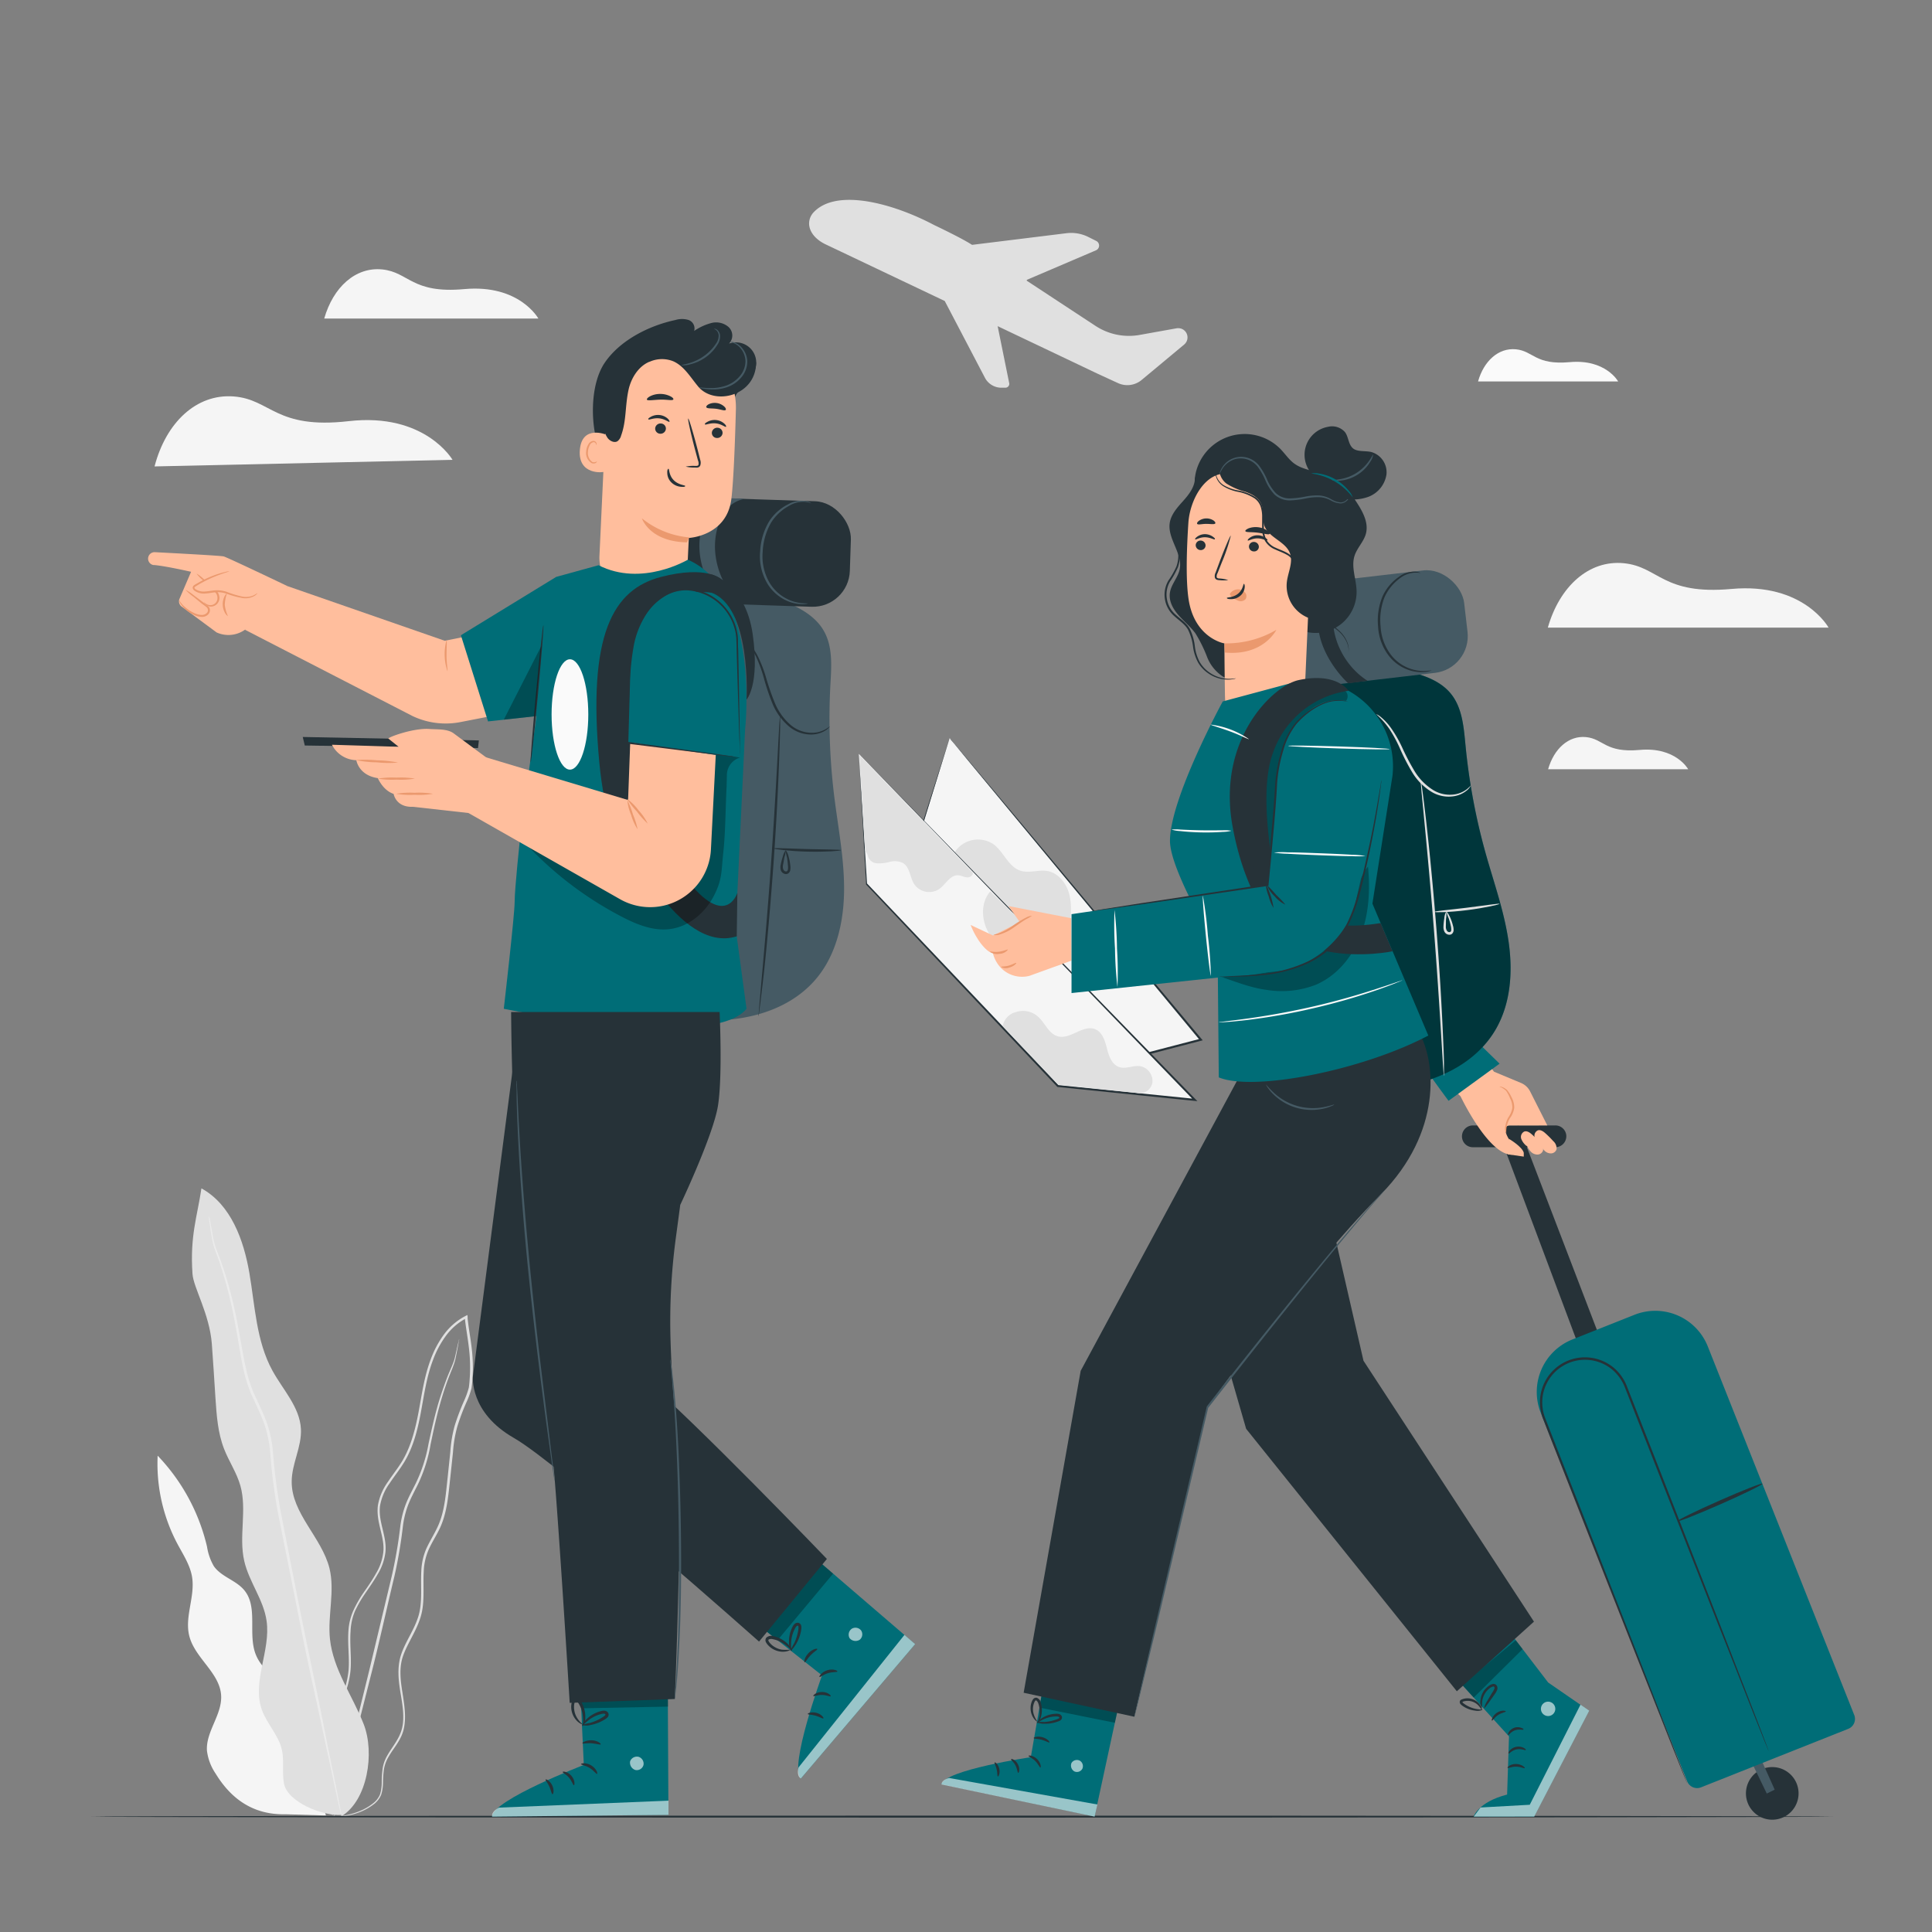 <svg xmlns="http://www.w3.org/2000/svg" viewBox="0 0 500 500"><rect x="0" y="0" width="500" height="500" fill="#808080" stroke="none"/><g id="freepik--background-complete--inject-23"><path d="M77.07,445.61c.87-3.44-1.4-6.88-3.94-9.36s-5.58-4.69-6.91-8c-2.16-5.33.66-12.27-3-16.7-2.15-2.61-6-3.47-7.9-6.26a14.4,14.4,0,0,1-1.74-5A50.74,50.74,0,0,0,40.8,376.73a44.19,44.19,0,0,0,5.09,22.77c1.49,2.8,3.31,5.52,3.82,8.64.82,5.08-2,10.32-.71,15.3,1.46,5.7,7.89,9.48,8.23,15.35.28,5-4,9.34-3.67,14.3A13.42,13.42,0,0,0,55.8,459c3.88,6.36,9.54,10.72,18.08,10.53l10.47.31Z" style="fill:#f5f5f5"></path><path d="M86.47,470.06a8.22,8.22,0,0,0,2.88-.08,17.89,17.89,0,0,0,3.4-.87,14.57,14.57,0,0,0,4.19-2.33,6,6,0,0,0,1.71-2.31,10.67,10.67,0,0,0,.47-3.13,30.65,30.65,0,0,1,.23-3.39,9.37,9.37,0,0,1,1.26-3.37c1.22-2.18,3.26-4.24,3.9-7.19s.17-6-.33-9.17-1-6.55.19-9.83,3.38-6.25,4.5-9.95.57-7.73.79-11.69a15.53,15.53,0,0,1,1.33-5.82c.84-1.86,2-3.61,2.91-5.56,1.83-4,2.13-8.43,2.62-12.81q.35-3.31.71-6.69a32.93,32.93,0,0,1,1.13-6.7,58.23,58.23,0,0,1,2.46-6.49,21.56,21.56,0,0,0,1.2-3.39,34.35,34.35,0,0,0,.32-3.6,42.94,42.94,0,0,0-.32-7.25c-.3-2.41-.75-4.8-1-7.22,0-.15,0-.29,0-.42l-.06-.48-.43.22a16.2,16.2,0,0,0-5.61,4.78,26,26,0,0,0-3.42,6.4c-1.72,4.51-2.33,9.22-3.18,13.73s-2,8.93-4.23,12.68c-1.14,1.87-2.51,3.58-3.72,5.4a14.82,14.82,0,0,0-2.56,6c-.6,4.43,1.87,8.31,1.38,12.23a13.63,13.63,0,0,1-1.88,5.44c-.94,1.68-2,3.24-3.1,4.8a30.5,30.5,0,0,0-2.78,4.85,15.28,15.28,0,0,0-1.26,5.25c-.23,3.53.29,6.88.05,10a23.14,23.14,0,0,1-2.54,8.62c-1.25,2.58-2.64,4.91-3.81,7.18a35.7,35.7,0,0,0-1.57,3.34,16.93,16.93,0,0,0-.9,3.32,21,21,0,0,0,0,6,15.08,15.08,0,0,0,3,7.6,6.37,6.37,0,0,0,.85.91,4,4,0,0,0,.69.58c.39.29.6.42.6.42a13.71,13.71,0,0,1-2-2,15.2,15.2,0,0,1-2.88-7.55,20.58,20.58,0,0,1,.1-5.89,15.29,15.29,0,0,1,.91-3.24,35,35,0,0,1,1.57-3.3c1.18-2.24,2.59-4.57,3.87-7.17a23.34,23.34,0,0,0,2.62-8.77c.26-3.23-.25-6.58,0-10A14.89,14.89,0,0,1,91.85,417a30.89,30.89,0,0,1,2.75-4.75c1.05-1.55,2.17-3.11,3.14-4.83a14.16,14.16,0,0,0,2-5.66c.48-4.18-2-8.08-1.36-12.2a14.12,14.12,0,0,1,2.48-5.72c1.18-1.79,2.57-3.5,3.74-5.42,2.35-3.86,3.48-8.37,4.32-12.89s1.47-9.2,3.16-13.61a25.12,25.12,0,0,1,3.34-6.23,15.35,15.35,0,0,1,5.37-4.59l-.48-.27c0,.14,0,.28,0,.43.27,2.44.72,4.84,1,7.22a41.74,41.74,0,0,1,.32,7.14c-.06,1.16-.13,2.39-.3,3.49a21.64,21.64,0,0,1-1.16,3.27,60.5,60.5,0,0,0-2.49,6.56,33.77,33.77,0,0,0-1.14,6.81c-.23,2.26-.47,4.49-.7,6.7-.48,4.4-.78,8.8-2.55,12.62-.87,1.9-2,3.66-2.89,5.57a16.09,16.09,0,0,0-1.37,6c-.21,4,.34,8-.73,11.57s-3.33,6.55-4.47,9.93-.68,6.95-.16,10.08,1.05,6.21.39,9-2.57,4.86-3.82,7.09A9.54,9.54,0,0,0,99,457.9a29.47,29.47,0,0,0-.21,3.43,10.54,10.54,0,0,1-.42,3,5.58,5.58,0,0,1-1.62,2.21,14.49,14.49,0,0,1-4.08,2.34,18.88,18.88,0,0,1-3.35.93,12.94,12.94,0,0,1-2.13.21Z" style="fill:#e0e0e0"></path><path d="M118.84,346.58a.9.9,0,0,0-.1.31c-.06.25-.13.56-.23.95-.2.82-.44,2.07-.82,3.62s-1.34,3.32-2.14,5.48-1.68,4.64-2.45,7.44-1.47,5.9-2.19,9.22a39.21,39.21,0,0,1-3.29,10.24c-.85,1.71-1.81,3.44-2.56,5.32a24.79,24.79,0,0,0-1.48,6,121.39,121.39,0,0,1-2.18,12.67l-5.78,24.22c-1.82,7.42-3.47,14.11-4.85,19.75S88.33,462,87.56,465.15q-.54,2.31-.84,3.63c-.08.39-.15.7-.2,1a1.68,1.68,0,0,0,0,.33,1.19,1.19,0,0,0,.11-.31l.27-.94c.23-.87.56-2.07,1-3.6.82-3.19,2-7.71,3.42-13.28s3.12-12.3,5-19.71S100,416.59,102.06,408a122.28,122.28,0,0,0,2.18-12.72,23.88,23.88,0,0,1,1.41-5.87c.73-1.84,1.67-3.56,2.52-5.28a38.92,38.92,0,0,0,3.28-10.4c.7-3.33,1.36-6.43,2.11-9.21s1.54-5.28,2.34-7.43,1.67-3.94,2-5.55.55-2.83.71-3.67c.06-.38.11-.7.16-.95A1.38,1.38,0,0,0,118.84,346.58Z" style="fill:#e0e0e0"></path><path d="M88.32,470.08c6.81-4.1,8.7-16.45,5.81-23.85s-7.92-14.17-8.74-22.08c-.63-6.08,1.33-12.33-.12-18.27-2-8-9.83-14.19-9.78-22.44,0-4.63,2.63-9,2.39-13.62-.29-5.67-4.67-10.15-7.39-15.13C66.32,347.07,66,338,64.54,329.46s-4.78-17.74-12.41-21.91c-1.08,7.29-3,12.29-2.31,22.15.24,3.54,4.39,10.3,5,18.06.36,4.63.62,9.28.93,13.92S56.36,370.8,58,375c1.26,3.23,3.27,6.16,4.21,9.5,1.77,6.28-.47,13.11,1,19.48,1.22,5.39,5,10,5.78,15.49,1.12,7.69-3.82,15.71-1.23,23,1.29,3.63,4.3,6.54,5.17,10.29.68,2.92,0,6,.59,8.94,1,4.72,10,8.33,14.83,8" style="fill:#e0e0e0"></path><path d="M54.06,314.77a2.11,2.11,0,0,0,0,.41c0,.31.09.7.16,1.2.16,1.05.35,2.59.71,4.58s1.44,4.26,2.29,7,1.77,5.85,2.56,9.35,1.47,7.38,2.18,11.56,1.48,8.72,3.58,13.06c1,2.18,2.06,4.36,2.88,6.68A30.2,30.2,0,0,1,69.93,376,149.46,149.46,0,0,0,72,391.88c2.15,10.78,4.21,21,6.07,30.39S81.84,440,83.33,447s2.73,12.69,3.58,16.67l1,4.53c.12.48.21.87.28,1.17a1.88,1.88,0,0,0,.12.39,2.53,2.53,0,0,0,0-.41c-.06-.3-.13-.69-.22-1.18-.21-1.09-.5-2.61-.88-4.55-.8-4-2-9.69-3.37-16.72s-3.18-15.45-5.09-24.77-3.88-19.6-6-30.37a151.53,151.53,0,0,1-2.1-15.86,30.44,30.44,0,0,0-1.54-7.53c-.84-2.38-1.94-4.57-2.92-6.73-2.08-4.27-2.83-8.74-3.59-12.9s-1.44-8.06-2.27-11.57a96.59,96.59,0,0,0-2.67-9.35c-.88-2.73-2-5-2.38-6.92s-.63-3.52-.84-4.56c-.09-.49-.17-.88-.22-1.18A2.51,2.51,0,0,0,54.06,314.77Z" style="fill:#ebebeb"></path><path d="M210.31,55.23c5.84-6.81,21-2.53,31.42,3,0,0,7.16,3.38,9.82,5.13l.09,0,24.32-3a9.9,9.9,0,0,1,5.76,1l2,1a1.34,1.34,0,0,1-.08,2.42l-17.91,7.65,0,.22,17.68,11.62.27.17a15.71,15.71,0,0,0,11.25,2.24l9.47-1.7a2.67,2.67,0,0,1,1.43.12,2.4,2.4,0,0,1,.64,4.06l-11,9.16a5.78,5.78,0,0,1-6.14.82l-5.14-2.36-26-12.37,3,14.79a1,1,0,0,1-1,1.14l-1.22,0a4.84,4.84,0,0,1-4-2.44l-10.47-20L213.82,63.31C209.73,61.43,208.27,57.92,210.31,55.23Z" style="fill:#e0e0e0"></path><path d="M40,120.71,117.11,119S110,106.71,90.2,109c-18.92,2.15-20.06-5.66-29.73-6.4S42.94,109.39,40,120.71Z" style="fill:#f5f5f5"></path><path d="M400.58,162.42h72.65s-6.42-11.7-25.12-10c-17.87,1.62-18.77-5.76-27.86-6.66S403.6,151.82,400.58,162.42Z" style="fill:#f5f5f5"></path><path d="M83.91,82.44h55.42s-4.9-8.92-19.17-7.62c-13.62,1.24-14.31-4.39-21.24-5.09S86.22,74.35,83.91,82.44Z" style="fill:#f5f5f5"></path><path d="M400.65,199.08H436.9s-3.2-5.84-12.53-5c-8.92.81-9.37-2.87-13.9-3.32S402.16,193.79,400.65,199.08Z" style="fill:#f5f5f5"></path><path d="M382.52,98.72h36.26s-3.21-5.84-12.54-5c-8.92.81-9.37-2.87-13.9-3.32S384,93.43,382.52,98.72Z" style="fill:#fafafa"></path></g><g id="freepik--Floor--inject-23"><path d="M474.43,470.14c0,.14-100.93.26-225.42.26s-225.44-.12-225.44-.26,100.91-.26,225.44-.26S474.43,470,474.43,470.14Z" style="fill:#263238"></path></g><g id="freepik--character-2--inject-23"><path d="M405.35,293.8h0a2.83,2.83,0,0,0-2.83-2.54l-21.35,0a2.82,2.82,0,0,0-2.76,3.37h0a2.8,2.8,0,0,0,2.83,2.27h21.29A2.84,2.84,0,0,0,405.35,293.8Z" style="fill:#263238"></path><path d="M451.92,463.14a6.81,6.81,0,1,0,7.72-5.75A6.81,6.81,0,0,0,451.92,463.14Z" style="fill:#263238"></path><polygon points="457.24 464.17 453.09 455.59 455.27 454.2 459.29 463.16 457.24 464.17" style="fill:#455a64"></polygon><polygon points="418.78 358.54 392.99 291.25 388.09 293.71 413.08 360.39 418.78 358.54" style="fill:#263238"></polygon><path d="M416.67,339.19h41a2.76,2.76,0,0,1,2.76,2.76V444.58a14.62,14.62,0,0,1-14.62,14.62H428.53a14.62,14.62,0,0,1-14.62-14.62V341.95A2.76,2.76,0,0,1,416.67,339.19Z" transform="translate(990.8 608.78) rotate(158.33)" style="fill:#006D77"></path><path d="M436.6,461.45s-.06-.2-.2-.58l-.63-1.69-2.48-6.49-9.23-23.81c-3.93-10.05-8.59-22-13.77-35.29l-8.15-20.83c-.7-1.8-1.42-3.62-2.13-5.46a11.33,11.33,0,0,1-.8-5.7,11.06,11.06,0,0,1,18.09-7.1,11.52,11.52,0,0,1,3.29,4.72l2.14,5.47c2.84,7.22,5.58,14.18,8.18,20.82l13.89,35.24c4,10,7.17,18.11,9.41,23.74l2.58,6.45c.3.71.52,1.27.69,1.67s.25.56.25.56-.06-.2-.2-.59l-.63-1.69c-.57-1.5-1.41-3.68-2.48-6.48l-9.23-23.81-13.77-35.29c-2.59-6.64-5.32-13.61-8.15-20.83-.7-1.81-1.42-3.63-2.14-5.47a11.93,11.93,0,0,0-3.45-5,11.65,11.65,0,0,0-19.06,7.48,11.91,11.91,0,0,0,.84,6L401.6,373c2.84,7.21,5.58,14.18,8.18,20.81C415,407.05,419.71,419,423.66,429l9.41,23.75,2.59,6.44c.29.72.52,1.27.69,1.67A5.25,5.25,0,0,0,436.6,461.45Z" style="fill:#263238"></path><path d="M434.14,393.67c.08.26,5.06-1.71,11.13-4.38s10.92-5.06,10.84-5.31-5.07,1.7-11.13,4.38S434.06,393.41,434.14,393.67Z" style="fill:#263238"></path><path d="M400.44,291.25l-4.45-8.8a4.63,4.63,0,0,0-2.35-2.18l-7-2.92-18.86-25.58L366,271.36l12,12.39s7.53,15.86,13.68,15.05a11.43,11.43,0,0,0-1.24-4.09c-2-3.46.13-3.46.41-3.44H396Z" style="fill:#ffbe9d"></path><path d="M369.65,277.72c.57.85,5.23,7.17,5.23,7.17l13.21-9.61-4.8-4.69Z" style="fill:#006D77"></path><path d="M390.48,294.71s3.44,2,3.87,3.62v1l-4.12-.6Z" style="fill:#ffbe9d"></path><path d="M395.09,296.59a4.47,4.47,0,0,1-1.38-1.82,1.55,1.55,0,0,1,.78-1.93c.71-.24,1.44.27,2,.78a25.67,25.67,0,0,1,2,2,2.49,2.49,0,0,1,.86,2.09,1.54,1.54,0,0,1-1.4,1.09,2.34,2.34,0,0,1-1.72-.7,5,5,0,0,1-1.05-1.56" style="fill:#ffbe9d"></path><path d="M398.58,296.29a4.47,4.47,0,0,1-1.38-1.82,1.55,1.55,0,0,1,.78-1.93c.71-.24,1.44.27,2,.78a25.67,25.67,0,0,1,2,2,2.49,2.49,0,0,1,.86,2.09,1.54,1.54,0,0,1-1.4,1.09,2.35,2.35,0,0,1-1.72-.7,5,5,0,0,1-1.05-1.56" style="fill:#ffbe9d"></path><path d="M388.09,281.27c0-.12.89-.08,1.92.81A8.63,8.63,0,0,1,391.2,284a5.4,5.4,0,0,1,.68,2.74,5.86,5.86,0,0,1-1.08,2.6,6.52,6.52,0,0,0-.82,2,6.81,6.81,0,0,0-.14,2,2.67,2.67,0,0,1-.22-2.07,6.16,6.16,0,0,1,.77-2.15,5.88,5.88,0,0,0,1-2.4,5.3,5.3,0,0,0-.59-2.5,9.77,9.77,0,0,0-1-1.89,5.08,5.08,0,0,0-1.16-.86A5.22,5.22,0,0,0,388.09,281.27Z" style="fill:#eb996e"></path><polygon points="245.78 191.01 231.76 235.83 273 278.9 310.79 269.08 245.78 191.01" style="fill:#f5f5f5"></polygon><path d="M245.77,191l.32.37.95,1.12,3.68,4.38,13.71,16.35L311,268.92l.26.31-.39.1-21.3,5.54-16.49,4.28-.15,0-.1-.11L231.61,236l-.08-.09,0-.11c4.34-13.73,7.9-24.94,10.37-32.74,1.22-3.86,2.18-6.87,2.84-8.93l.74-2.32c.17-.51.25-.77.25-.77-.48,1.57-5.41,17.6-13.81,44.88l-.05-.2,41.27,43-.25-.07,16.49-4.29,21.3-5.54-.13.42L264.4,213.56l-13.66-16.5-3.68-4.47-1-1.16Z" style="fill:#263238"></path><path d="M247.06,220.57a7.19,7.19,0,0,1,10.17-2c2.58,2,3.77,5.77,6.87,6.77,2.24.72,4.71-.33,7,.08,2.71.49,4.73,3,5.51,5.6s.57,5.47.35,8.22l-13.41.18Z" style="fill:#e0e0e0"></path><polygon points="222.26 195.1 309.16 284.65 273.75 281.06 224.22 228.77 222.26 195.1" style="fill:#f5f5f5"></polygon><path d="M222.27,195.1c.08,1.31.8,12.83,2.12,33.66l0-.11c12.67,13.34,30,31.57,49.59,52.24l-.16-.08,27.17,2.74,8.24.84-.21.44c-48.32-50-84.79-87.74-86.7-89.73l87.07,89.37.5.51-.71-.07-8.25-.84-27.16-2.76h-.09l-.07-.06c-19.56-20.71-36.84-39-49.47-52.35l0,0v-.06C222.94,207.94,222.33,196.41,222.27,195.1Z" style="fill:#263238"></path><path d="M256.27,230.69c-2.68,3.09-2.29,8,0,11.41s6.07,5.47,9.89,6.94c3.09,1.19,6.9,1.94,9.46-.16" style="fill:#e0e0e0"></path><path d="M251.75,225.82c.16.75-.78,1.31-1.54,1.24s-1.46-.5-2.23-.54c-2.09-.12-3.23,2.36-4.93,3.57a4.71,4.71,0,0,1-6.44-1.25c-1.14-1.77-1.11-4.39-2.91-5.48a4.81,4.81,0,0,0-3.41-.31,10.42,10.42,0,0,1-3.46.36,2.54,2.54,0,0,1-2.29-2.24l-.63-1-1.48-24.72Z" style="fill:#e0e0e0"></path><path d="M294.1,282.84a3.37,3.37,0,0,0,4.14-2.64,3.91,3.91,0,0,0-3.23-4.29c-1.77-.23-3.6.8-5.3.27-1.94-.61-2.74-2.86-3.23-4.83s-1.18-4.22-3.06-5c-3.11-1.26-6.39,2.73-9.64,1.85-2.41-.65-3.34-3.55-5.23-5.18a5.87,5.87,0,0,0-5.62-1.1,4.59,4.59,0,0,0-3.43,3.66l14.35,15.13Z" style="fill:#e0e0e0"></path><path d="M270.34,434.18l-3.57,20.58s-22.12,3.28-23.15,7l39.66,8.36,6.88-31.84Z" style="fill:#006D77"></path><g style="opacity:0.6"><path d="M279.4,455.63a1.65,1.65,0,0,1,.73,2.08,1.59,1.59,0,0,1-2.06.74,1.74,1.74,0,0,1-.76-2.21,1.65,1.65,0,0,1,2.23-.53" style="fill:#fff"></path></g><path d="M283.28,470.14,284,467l-38.36-6.86s-1.92.4-2,1.68Z" style="fill:#fff;opacity:0.6"></path><path d="M266.17,454.42c0,.2.92.49,1.74,1.31s1.16,1.75,1.35,1.71.14-1.22-.87-2.2S266.17,454.24,266.17,454.42Z" style="fill:#263238"></path><path d="M261.65,455.27c-.08.18.69.68,1.17,1.64s.49,1.86.69,1.9.55-1-.08-2.22S261.69,455.08,261.65,455.27Z" style="fill:#263238"></path><path d="M258.24,459.75c.17.08.64-.83.37-2s-1.09-1.78-1.21-1.63.32.83.54,1.79S258.05,459.69,258.24,459.75Z" style="fill:#263238"></path><path d="M267.51,449.82c0,.2,1,.12,2.07.42s1.85.83,2,.69-.54-1-1.81-1.35S267.44,449.65,267.51,449.82Z" style="fill:#263238"></path><polygon points="269.64 438.26 269 441.92 288.53 445.85 289.25 442.58 269.64 438.26" style="opacity:0.3"></polygon><path d="M268.3,445.68a3.89,3.89,0,0,0,2,.41,8.65,8.65,0,0,0,2.22-.2,11,11,0,0,0,1.26-.36,2.48,2.48,0,0,0,.7-.34.87.87,0,0,0,.31-1,1.11,1.11,0,0,0-.76-.62,2.57,2.57,0,0,0-.76-.05,7,7,0,0,0-3.41,1c-1.1.66-1.57,1.31-1.51,1.37s.65-.43,1.73-.94a8.05,8.05,0,0,1,3.2-.74c.44,0,.8.05.87.26s0,.11-.09.22a2.42,2.42,0,0,1-.51.25,12.22,12.22,0,0,1-1.18.37,11.19,11.19,0,0,1-2.08.34A14.64,14.64,0,0,0,268.3,445.68Z" style="fill:#263238"></path><path d="M268.5,446c.06.05.59-.56.93-1.8a6.77,6.77,0,0,0,.18-2.23,5.78,5.78,0,0,0-.25-1.32,1.69,1.69,0,0,0-1.05-1.27,1,1,0,0,0-.95.38,2.87,2.87,0,0,0-.36.69,4.34,4.34,0,0,0-.28,1.33,4.75,4.75,0,0,0,.41,2.24c.56,1.19,1.32,1.59,1.35,1.53s-.51-.6-.89-1.72a4.63,4.63,0,0,1-.24-2,4.42,4.42,0,0,1,.28-1.14c.15-.4.38-.71.53-.63s.47.42.56.79A6.6,6.6,0,0,1,269,442a7.42,7.42,0,0,1,0,2.07C268.76,445.28,268.4,446,268.5,446Z" style="fill:#263238"></path><path d="M400.66,435.43l-8.57-11.2-.45-.58L377,434.52l13.53,14.86-.49,15.05c-7.54,1.94-8.67,5.71-8.67,5.71l15.66,0,14.23-27.4Z" style="fill:#006D77"></path><polygon points="411.29 442.72 397.06 470.12 381.4 470.14 383.16 467.78 395.9 467.07 409.03 441.17 411.29 442.72" style="fill:#fff;opacity:0.6"></polygon><path d="M390.16,457.53c.12.16,1-.35,2.23-.32s2.1.54,2.22.38-.73-1-2.21-1.07S390,457.41,390.16,457.53Z" style="fill:#263238"></path><path d="M390.41,453.8c.16.11.85-.81,2.1-1.06s2.25.33,2.35.17-.12-.34-.56-.58a3,3,0,0,0-3.59.72C390.4,453.45,390.33,453.76,390.41,453.8Z" style="fill:#263238"></path><path d="M390.31,449c.17.09.7-.82,1.79-1.2s2.07,0,2.15-.2-.15-.29-.59-.45a2.65,2.65,0,0,0-1.79,0,2.76,2.76,0,0,0-1.39,1.12C390.24,448.68,390.22,449,390.31,449Z" style="fill:#263238"></path><path d="M386.11,445.3c.19.06.63-.83,1.6-1.46s1.94-.72,2-.92-1.17-.45-2.34.35S385.92,445.28,386.11,445.3Z" style="fill:#263238"></path><path d="M384.07,442.08c.08.05.59-.58,1.36-1.64l1.33-1.88a5.12,5.12,0,0,0,.72-1.27,1.27,1.27,0,0,0-.09-1,1,1,0,0,0-.95-.49,2.87,2.87,0,0,0-1.46.76,5,5,0,0,0-1,1.08,5.28,5.28,0,0,0-.82,2.27,2.88,2.88,0,0,0,.35,2.13,18.12,18.12,0,0,1,.13-2.06,5.43,5.43,0,0,1,.86-2,5,5,0,0,1,.86-.93,2.59,2.59,0,0,1,1.08-.59.3.3,0,0,1,.3.15.64.64,0,0,1,0,.44,5.54,5.54,0,0,1-.61,1.09c-.4.67-.8,1.32-1.2,2A6.67,6.67,0,0,0,384.07,442.08Z" style="fill:#263238"></path><path d="M383.51,442.55c.07,0,0-.83-.84-1.77a3.92,3.92,0,0,0-4.64-.84.73.73,0,0,0-.25.56.88.88,0,0,0,.19.5,2.64,2.64,0,0,0,.56.49,6.25,6.25,0,0,0,1.11.63,6.88,6.88,0,0,0,2.06.58,3.26,3.26,0,0,0,1.94-.18c0-.11-.74-.06-1.86-.3a7.67,7.67,0,0,1-1.86-.67,7,7,0,0,1-1-.61,1.89,1.89,0,0,1-.41-.35c-.07-.14,0-.1,0-.14a1.26,1.26,0,0,1,.46-.17,5.4,5.4,0,0,1,.58-.09,4.07,4.07,0,0,1,1.11.08,3.86,3.86,0,0,1,1.69.86C383.17,441.87,383.4,442.59,383.51,442.55Z" style="fill:#263238"></path><path d="M398.79,442.25a1.86,1.86,0,1,0,1.86-1.86A1.86,1.86,0,0,0,398.79,442.25Z" style="fill:#fff;opacity:0.6"></path><polygon points="378.39 436.01 381.4 439.32 394.05 426.79 392.29 424.5 378.39 436.01" style="opacity:0.3"></polygon><path d="M339.45,175.21a45.65,45.65,0,0,1,26-1.18c3.81.95,7.68,2.53,10.12,5.61,2.89,3.64,3.25,8.6,3.7,13.23a160.75,160.75,0,0,0,5.18,27.85c2.12,7.58,4.8,15,5.95,22.83s.62,16.12-3.35,22.92c-6.12,10.48-19.13,15.11-31.26,15.32-6.38.1-12.92-.83-18.58-3.79s-10.37-8.13-11.75-14.36" style="fill:#006D77"></path><g style="opacity:0.5"><path d="M339.45,175.21a45.65,45.65,0,0,1,26-1.18c3.81.95,7.68,2.53,10.12,5.61,2.89,3.64,3.25,8.6,3.7,13.23a160.75,160.75,0,0,0,5.18,27.85c2.12,7.58,4.8,15,5.95,22.83s.62,16.12-3.35,22.92c-6.12,10.48-19.13,15.11-31.26,15.32-6.38.1-12.92-.83-18.58-3.79s-10.37-8.13-11.75-14.36"></path></g><path d="M356.13,184.81a21,21,0,0,1,3.47,3.89,36.23,36.23,0,0,1,2.7,5,54.4,54.4,0,0,0,3.23,6.26,15,15,0,0,0,5,5,8.54,8.54,0,0,0,5.68,1.11,6.87,6.87,0,0,0,3.55-1.63,4.31,4.31,0,0,0,.7-.81c.14-.2.2-.31.18-.32s-.34.38-1,.93a7,7,0,0,1-3.45,1.38,8.25,8.25,0,0,1-5.32-1.18,14.86,14.86,0,0,1-4.77-4.85,60.43,60.43,0,0,1-3.23-6.17,32.52,32.52,0,0,0-2.87-5,14.37,14.37,0,0,0-2.65-2.86A4.19,4.19,0,0,0,356.13,184.81Z" style="fill:#e0e0e0"></path><path d="M373.7,278.48a4.07,4.07,0,0,0,0-.79c0-.58,0-1.32,0-2.24,0-1.94-.14-4.76-.29-8.23-.31-7-.85-16.56-1.69-27.14s-1.79-20.16-2.57-27.07c-.4-3.46-.74-6.26-1-8.18-.12-.91-.23-1.65-.31-2.22a4,4,0,0,0-.15-.77,3.3,3.3,0,0,0,0,.78c.05.58.12,1.32.19,2.23.2,2,.47,4.8.79,8.2.67,6.93,1.56,16.5,2.39,27.08s1.45,20.17,1.87,27.11c.21,3.41.38,6.2.5,8.22l.16,2.24A4.5,4.5,0,0,0,373.7,278.48Z" style="fill:#e0e0e0"></path><path d="M371.21,236c0,.17,3.83.13,8.51-.46s8.4-1.47,8.37-1.63-3.79.42-8.45,1S371.2,235.78,371.21,236Z" style="fill:#e0e0e0"></path><path d="M374.3,235.87a4.37,4.37,0,0,0-.52,1.82,15.48,15.48,0,0,0-.21,2.05,2.76,2.76,0,0,0,.22,1.31,1.45,1.45,0,0,0,1.29.86,1,1,0,0,0,.82-.37,1.34,1.34,0,0,0,.29-.76,3.81,3.81,0,0,0-.18-1.28,12,12,0,0,0-.68-2c-.49-1.07-.95-1.64-1-1.6a9.48,9.48,0,0,0,.6,1.77,18.86,18.86,0,0,1,.53,1.92,3.8,3.8,0,0,1,.12,1.09c0,.34-.2.55-.48.55-.67,0-.94-.81-.91-1.53s0-1.43.06-2A7.3,7.3,0,0,0,374.3,235.87Z" style="fill:#e0e0e0"></path><rect x="319.93" y="149.9" width="59.63" height="26.69" rx="9.59" transform="translate(716.06 284.81) rotate(173.34)" style="fill:#455a64"></rect><path d="M367.61,148.27s-.12-.08-.38-.16a4.72,4.72,0,0,0-1.18-.18,6.73,6.73,0,0,0-4.12,1.43,12.35,12.35,0,0,0-4.14,5,16.36,16.36,0,0,0-1.14,7.84,13.56,13.56,0,0,0,2.71,7.43,11,11,0,0,0,5.25,3.78,9.92,9.92,0,0,0,4.33.48,6.47,6.47,0,0,0,1.17-.24c.26-.08.39-.13.38-.15s-.56.08-1.57.14a10.56,10.56,0,0,1-4.16-.66,10.74,10.74,0,0,1-4.93-3.71,13.27,13.27,0,0,1-2.53-7.12,16.11,16.11,0,0,1,1-7.55,12.28,12.28,0,0,1,3.87-4.85,6.79,6.79,0,0,1,3.84-1.54C367.05,148.14,367.6,148.33,367.61,148.27Z" style="fill:#263238"></path><path d="M344.65,150.3l6.2-.61a7.22,7.22,0,0,0-4,3.06,12.12,12.12,0,0,0-1.7,4.79c-1.11,7.13,2.68,14.79,8.77,18.65l-5,.66s-14.3-12.77-4.31-26.55" style="fill:#263238"></path><path d="M337.63,163.42a10.62,10.62,0,0,0,13.45-10.49c-.07-3.07-1.47-6.21-.51-9.14.66-2,2.34-3.58,2.91-5.61.84-3.05-1-6.12-2.75-8.74a20.24,20.24,0,0,0-3.85-4.67,6.93,6.93,0,0,0-5.64-1.67" style="fill:#263238"></path><path d="M309.23,123.37c.17,2.32-1.36,4.4-2.91,6.14s-3.26,3.57-3.6,5.87c-.59,4.09,3.41,7.88,2.59,11.93-.45,2.17-2.22,3.91-2.54,6.1s.83,4.2,2.24,5.81,3.12,3,4.37,4.7a36.2,36.2,0,0,1,3,6.06,10.6,10.6,0,0,0,4.19,5.16c3,1.62,7.16.86,9.44,3.37s4.92,2.8,7.64,4.63" style="fill:#263238"></path><path d="M345,126.92c.06-2.1-1.89-3.73-3.85-4.5s-4.15-1.07-5.9-2.25c-1.55-1-2.59-2.66-3.9-4a13,13,0,0,0-21.83,5.95c-.75,3-.24,6.55,2.13,8.55,2.75,2.31,6.82,1.8,10.34,1.08s7.5-1.43,10.44.64c1.77,1.24,2.78,3.27,3.87,5.15s2.44,3.79,4.49,4.49,4.83-.51,4.91-2.67" style="fill:#263238"></path><path d="M336.65,127.36a3.51,3.51,0,0,1,3.14,3.58h0l-2.1,47.64c-.09,5.63-8.31,8.79-14.34,8.65h0c-6.08-.14-6.28-3.13-6.35-8.48-.13-8.94-.12-12.3-.12-12.25s-7.69-1.29-9.26-11.32c-.78-5-.51-13.17-.07-19.85.39-6,4.39-13.39,10.39-12.75Z" style="fill:#ffbe9d"></path><path d="M309.45,141.06a1.28,1.28,0,0,0,1.24,1.3A1.23,1.23,0,0,0,312,141.2a1.28,1.28,0,0,0-1.23-1.3A1.23,1.23,0,0,0,309.45,141.06Z" style="fill:#263238"></path><path d="M309.31,139.58c.16.17,1.14-.55,2.52-.54s2.4.7,2.55.53-.09-.38-.53-.7a3.58,3.58,0,0,0-2-.63,3.42,3.42,0,0,0-2,.64C309.38,139.21,309.23,139.51,309.31,139.58Z" style="fill:#263238"></path><path d="M323.23,141.41a1.28,1.28,0,0,0,1.24,1.3,1.22,1.22,0,0,0,1.32-1.15,1.29,1.29,0,0,0-1.23-1.31A1.24,1.24,0,0,0,323.23,141.41Z" style="fill:#263238"></path><path d="M322.92,139.87c.16.17,1.13-.55,2.52-.54s2.39.7,2.54.53-.08-.38-.53-.7a3.46,3.46,0,0,0-2-.63,3.32,3.32,0,0,0-2,.64C323,139.49,322.84,139.8,322.92,139.87Z" style="fill:#263238"></path><path d="M317.87,150.13a9.18,9.18,0,0,0-2.25-.42c-.35,0-.68-.1-.74-.34a1.74,1.74,0,0,1,.23-1.05l1.06-2.69a47.05,47.05,0,0,0,2.36-7c-.16-.06-1.47,3-2.92,6.82-.36,1-.69,1.85-1,2.71a2,2,0,0,0-.19,1.38.9.9,0,0,0,.58.52,2.43,2.43,0,0,0,.6.09A9.56,9.56,0,0,0,317.87,150.13Z" style="fill:#263238"></path><path d="M316.88,166.5A25.54,25.54,0,0,0,330.32,163S327,169.83,317,168.87Z" style="fill:#eb996e"></path><path d="M318.45,153.46a2.52,2.52,0,0,1,2.24-.92,2.31,2.31,0,0,1,1.57.85,1.44,1.44,0,0,1,.1,1.65,1.67,1.67,0,0,1-1.81.45,5.19,5.19,0,0,1-1.77-1.06,1.38,1.38,0,0,1-.39-.41.43.43,0,0,1,0-.51" style="fill:#eb996e"></path><path d="M321.94,151.09c-.22,0-.23,1.49-1.52,2.55s-2.89.9-2.9,1.11.36.29,1,.31a3.69,3.69,0,0,0,2.42-.84,3.22,3.22,0,0,0,1.18-2.14C322.21,151.46,322,151.08,321.94,151.09Z" style="fill:#263238"></path><path d="M322.3,137.45c.13.37,1.52.2,3.14.4s2.94.64,3.15.31c.1-.17-.13-.52-.66-.89a5.3,5.3,0,0,0-2.33-.82,5.36,5.36,0,0,0-2.46.28C322.54,137,322.24,137.27,322.3,137.45Z" style="fill:#263238"></path><path d="M309.83,135.58c.24.31,1.2,0,2.34,0s2.12.21,2.34-.12c.1-.15-.05-.47-.47-.77a3.39,3.39,0,0,0-3.78.11C309.86,135.1,309.72,135.43,309.83,135.58Z" style="fill:#263238"></path><path d="M343.65,160.35a8.91,8.91,0,0,1-10.6-9.85c.32-2.46,1.64-5,.79-7.3-1.13-3.08-5.45-4-6.6-7.1-.66-1.79-.06-3.88-.82-5.63s-2.44-2.6-4.13-3.21a17.13,17.13,0,0,1-4.91-2.13c-1.42-1.1-2.3-3.18-1.39-4.72a94.57,94.57,0,0,1,21.92,5.32c1.63.61,3.35,1.35,4.32,2.8s1,3.53.89,5.38l-1.26,27" style="fill:#263238"></path><path d="M349.05,168.69a6.43,6.43,0,0,0-.52-2.5,8.18,8.18,0,0,0-1.71-2.45,13.51,13.51,0,0,0-3.24-2.29c-1.31-.71-2.82-1.36-4.36-2.24a11,11,0,0,1-4.15-3.86,6.07,6.07,0,0,1-.84-3,16.14,16.14,0,0,1,.45-3.18,8,8,0,0,0,.21-3.15,3.58,3.58,0,0,0-1.85-2.44c-1-.56-2-.91-3.05-1.39A5.44,5.44,0,0,1,327.4,140a6.82,6.82,0,0,1-.76-3.17c0-1.05,0-2.06,0-3a8.33,8.33,0,0,0-.4-2.77,4.37,4.37,0,0,0-1.52-2.05,12.27,12.27,0,0,0-4.45-1.75,11.28,11.28,0,0,1-3.78-1.5,4.55,4.55,0,0,1-1.81-2.49,3.15,3.15,0,0,1,0-1.94,1.9,1.9,0,0,1,.34-.58s-.11.21-.24.62a3.1,3.1,0,0,0,.06,1.85,4.41,4.41,0,0,0,1.77,2.3,11.45,11.45,0,0,0,3.71,1.39,12.64,12.64,0,0,1,4.62,1.75,4.84,4.84,0,0,1,1.69,2.24,9,9,0,0,1,.45,2.92c0,1,0,2,0,3a6.46,6.46,0,0,0,.7,2.94,5,5,0,0,0,2.37,2c1,.47,2.07.81,3.1,1.41a5.18,5.18,0,0,1,1.36,1.16,3.84,3.84,0,0,1,.73,1.62,8.52,8.52,0,0,1-.22,3.36,15.39,15.39,0,0,0-.45,3.07,5.55,5.55,0,0,0,.76,2.78,10.66,10.66,0,0,0,3.95,3.73c1.5.88,3,1.55,4.32,2.29a13.34,13.34,0,0,1,3.27,2.41,8,8,0,0,1,1.69,2.57,5.29,5.29,0,0,1,.39,1.9,3.41,3.41,0,0,1,0,.51C349.07,168.63,349.06,168.69,349.05,168.69Z" style="fill:#263238"></path><path d="M319.82,175.57a1.57,1.57,0,0,1-.49.15,4,4,0,0,1-.62.1,5.39,5.39,0,0,1-.85.06,9,9,0,0,1-5.16-1.62,8.72,8.72,0,0,1-2.6-2.75,11.75,11.75,0,0,1-1.34-4.12,13.75,13.75,0,0,0-1.3-4.43c-.78-1.39-2.23-2.31-3.54-3.5a7.34,7.34,0,0,1-2.46-4.52,7.26,7.26,0,0,1,.93-4.71,21.84,21.84,0,0,0,2.09-3.68,8.74,8.74,0,0,0,.43-3.59,20.8,20.8,0,0,0-1.27-5.19,17.79,17.79,0,0,1-.65-1.87,1.84,1.84,0,0,1,.25.45c.14.31.35.76.59,1.35a19.17,19.17,0,0,1,1.45,5.23,9.12,9.12,0,0,1-.39,3.77,21.59,21.59,0,0,1-2.08,3.77,6.73,6.73,0,0,0-.84,4.4,6.81,6.81,0,0,0,2.3,4.21c1.25,1.14,2.77,2.1,3.63,3.62a13.78,13.78,0,0,1,1.33,4.6,11.53,11.53,0,0,0,1.24,4,8.43,8.43,0,0,0,2.44,2.67,9,9,0,0,0,4.95,1.71C319.12,175.71,319.81,175.51,319.82,175.57Z" style="fill:#263238"></path><path d="M349,127.77a.74.74,0,0,1,.17.41,1.57,1.57,0,0,1-.39,1.2,2.54,2.54,0,0,1-1.8.91,5.82,5.82,0,0,1-2.54-.76,6.88,6.88,0,0,0-2.92-.86,15.36,15.36,0,0,0-3.55.32,23.35,23.35,0,0,1-4,.51,5.76,5.76,0,0,1-4.11-1.5,11.92,11.92,0,0,1-2.36-3.66,17.89,17.89,0,0,0-1.92-3.44,5.62,5.62,0,0,0-5.78-2.12,5.88,5.88,0,0,0-3.49,2.59,13.13,13.13,0,0,0-.74,1.48s0-.15.08-.43a4.92,4.92,0,0,1,.48-1.16,5.78,5.78,0,0,1,6.8-2.77,6,6,0,0,1,3,2.11,18.27,18.27,0,0,1,2,3.52,11.61,11.61,0,0,0,2.26,3.5,5.22,5.22,0,0,0,3.75,1.37,23.74,23.74,0,0,0,3.92-.48,15.41,15.41,0,0,1,3.66-.28,7.41,7.41,0,0,1,3.05,1,5.73,5.73,0,0,0,2.38.8,2.35,2.35,0,0,0,1.65-.75,1.47,1.47,0,0,0,.43-1.06C349,127.91,348.92,127.78,349,127.77Z" style="fill:#455a64"></path><path d="M343.33,124.88a7.36,7.36,0,0,1,.36-14.42,4.45,4.45,0,0,1,4.4,1.38c.92,1.25.86,3.12,2,4.14s3.18.62,4.8,1a5.45,5.45,0,0,1,3.92,5.86,7.38,7.38,0,0,1-4.63,5.72,11.65,11.65,0,0,1-7.58.14,27.86,27.86,0,0,1-6.92-3.36" style="fill:#263238"></path><path d="M355.38,117.63a4.25,4.25,0,0,1-.73,1.84,10.16,10.16,0,0,1-3.36,3.41,10.28,10.28,0,0,1-4.55,1.52,4.43,4.43,0,0,1-2-.15c0-.09.76,0,1.93-.22a11.41,11.41,0,0,0,4.31-1.59,11.6,11.6,0,0,0,3.33-3.17C355,118.3,355.3,117.6,355.38,117.63Z" style="fill:#455a64"></path><path d="M350.08,128.72a15.92,15.92,0,0,0-10.76-6.18,5,5,0,0,1,1.91,0,12.36,12.36,0,0,1,7.86,4.51A4.71,4.71,0,0,1,350.08,128.72Z" style="fill:#006D77"></path><path d="M277.21,237.63,261,234.49l2.92,4.15L257,242.1l-5.79-2.71a19.16,19.16,0,0,0,1.69,3.39c1.27,2.11,3,3.81,4.06,3.89h0a8.45,8.45,0,0,0,2.14,3.88,7.67,7.67,0,0,0,7.31,2l10.89-3.94Z" style="fill:#ffbe9d"></path><path d="M260.86,245.76a2.9,2.9,0,0,1-2.23,1.09,3,3,0,0,1-2.43-.55c.06-.15,1.09.19,2.37,0S260.78,245.63,260.86,245.76Z" style="fill:#eb996e"></path><path d="M263,249.21c.1.1-.6.88-1.8,1.19a2.51,2.51,0,0,1-2.15-.16c0-.15,1-.06,2-.34S262.88,249.1,263,249.21Z" style="fill:#eb996e"></path><path d="M267.07,237a8.8,8.8,0,0,1-1.41.83c-.87.49-2,1.31-3.27,2.19a12.28,12.28,0,0,1-3.58,1.79,3.12,3.12,0,0,1-1.66.15c0-.08.62-.15,1.55-.5a17.06,17.06,0,0,0,3.4-1.87,26.05,26.05,0,0,1,3.39-2.09A3.66,3.66,0,0,1,267.07,237Z" style="fill:#eb996e"></path><path d="M365.4,264.54s.55.35,1.93,2.8c4.23,7.55,5.94,25.64-10,41.79-20.62,20.86-44.77,55-44.77,55l-19,80.16-28.64-6.21,14.76-83.31,40.47-75.08Z" style="fill:#263238"></path><polygon points="396.99 419.68 352.87 352.16 339.49 293.88 305.41 310.63 322.5 369.78 377.03 437.7 396.99 419.68" style="fill:#263238"></polygon><path d="M293.58,444.29a1.65,1.65,0,0,1,.07-.4c.06-.28.14-.66.24-1.15.24-1,.57-2.51,1-4.41l3.75-16.18c3.21-13.68,7.64-32.53,12.54-53.35.38-1.62.76-3.23,1.12-4.73V364l0,0c12.5-16,23.89-30.15,32.27-40.2,4.2-5,7.63-9,10.06-11.74,1.19-1.37,2.17-2.39,2.82-3.09l.74-.79c.17-.18.26-.27.27-.26a2.22,2.22,0,0,1-.23.29l-.71.82c-.62.73-1.57,1.77-2.75,3.16-2.38,2.75-5.76,6.79-9.92,11.84-8.31,10.11-19.65,24.3-32.14,40.29l0-.1c-.35,1.5-.73,3.11-1.12,4.73L299,422.24c-1.65,6.79-3,12.3-3.91,16.14-.47,1.88-.83,3.36-1.09,4.38-.12.49-.22.86-.29,1.14A2.21,2.21,0,0,1,293.58,444.29Z" style="fill:#455a64"></path><path d="M345.32,285.85a2.09,2.09,0,0,1-.69.38,11.68,11.68,0,0,1-2.05.67,14.1,14.1,0,0,1-13.16-3.83,12.35,12.35,0,0,1-1.38-1.66c-.28-.43-.41-.68-.38-.7s.7.88,2,2.09a14.89,14.89,0,0,0,12.83,3.74C344.26,286.22,345.29,285.77,345.32,285.85Z" style="fill:#455a64"></path><path d="M369.65,268c-17.26,9.09-45.27,14.52-54.23,10.83l-.31-33.25s-12.27-20.23-12.32-27.88c-.07-11,13.66-36.17,13.66-36.17L337.06,176A24.77,24.77,0,0,1,349,178.78a22.33,22.33,0,0,1,11.37,22l-5.19,33.08Z" style="fill:#006D77"></path><g style="opacity:0.3"><path d="M347.53,178.75c1.2-.18,1.64,1.77.79,2.63s-2.2.9-3.39,1.08c-5.37.84-9.52,5.44-11.47,10.51s-2.14,10.61-2.46,16-.85,11-3.4,15.81a32.64,32.64,0,0,1,18.47-47.12"></path></g><path d="M349,178.78s-3-4.89-12.92-2.77c-6.64,1.42-21.16,15.37-17.11,37.78s14.91,30.35,14.91,30.35-10-34.31-4.44-49.28A24.18,24.18,0,0,1,349,178.78Z" style="fill:#263238"></path><g style="opacity:0.3"><path d="M315.49,252.64c4.11,1.32,8.05,3,12.33,3.54a24.25,24.25,0,0,0,12.72-1.33c5.49-2.34,9.57-7.34,11.67-12.93s2.39-11.71,1.83-17.66c-3.75,4.64-3.3,11.51-6.49,16.56-2,3.15-5.25,5.3-8.59,7a49.52,49.52,0,0,1-23.47,4.85"></path></g><path d="M327.85,218.67s-1.34,25.24,29.45,20.22l3.1,7.3s-32.37,6.84-37-20Z" style="fill:#263238"></path><path d="M355.91,187.3a16.43,16.43,0,0,1,2.28,13.27l-7.67,34.33c-3.29,9.66-12.68,15.53-18.52,16.31L277.31,257V236.59l50.77-7.54,2.38-27.8c.21-3.74,2.05-10.46,4.43-13.36,2.66-3.23,6.75-7.63,13.43-6.51C352.41,182.06,354.15,184.79,355.91,187.3Z" style="fill:#006D77"></path><path d="M357.49,201.91a4,4,0,0,1-.05.77c-.06.51-.15,1.25-.28,2.21-.26,1.92-.66,4.68-1.27,8.08s-1.39,7.45-2.42,11.9c-.51,2.22-1.06,4.56-1.73,7a39.59,39.59,0,0,1-2.68,7.25,20.82,20.82,0,0,1-4.62,6.2,23.68,23.68,0,0,1-6,4,36.45,36.45,0,0,1-11.75,3.05c-3.45.35-6.25.37-8.18.39h-2.23a4.23,4.23,0,0,1-.77,0,3.93,3.93,0,0,1,.77-.06l2.22-.09c1.93-.08,4.73-.16,8.15-.56a36.55,36.55,0,0,0,11.58-3.12,23.35,23.35,0,0,0,5.89-3.9,20.74,20.74,0,0,0,4.5-6.07,40,40,0,0,0,2.65-7.15c.67-2.38,1.23-4.71,1.76-6.93,1-4.44,1.88-8.46,2.52-11.85s1.11-6.14,1.43-8c.16-.91.28-1.64.37-2.19A6.2,6.2,0,0,1,357.49,201.91Z" style="fill:#263238"></path><path d="M329.55,234.9a10.06,10.06,0,0,1-1.23-3,9.89,9.89,0,0,1-.74-3.13,20.12,20.12,0,0,1,2,6.09Z" style="fill:#263238"></path><path d="M332.66,234.12a8,8,0,0,1-2.79-2.17,7.82,7.82,0,0,1-2-2.9,27,27,0,0,1,2.4,2.55A25.3,25.3,0,0,1,332.66,234.12Z" style="fill:#263238"></path><path d="M282.07,235.89l.23-.06.68-.13,2.62-.43,9.73-1.53L328,228.8l-.22.23c.18-1.9.37-3.9.57-5.94.65-7.21,1.34-14.08,1.68-20.35a40,40,0,0,1,1.7-8.78,19.61,19.61,0,0,1,3.58-6.93c3.24-3.53,6.87-5.4,9.54-5.74a9.58,9.58,0,0,1,3.07.06c.34.07.6.15.77.2l.26.09a10.85,10.85,0,0,0-4.07-.15c-2.6.39-6.14,2.28-9.29,5.79a19.07,19.07,0,0,0-3.44,6.81,39.29,39.29,0,0,0-1.64,8.69c-.31,6.27-1,13.15-1.65,20.36-.19,2-.38,4-.57,5.94v.2l-.2,0-32.74,4.78-9.75,1.36-2.64.35-.68.08Z" style="fill:#263238"></path><path d="M313.37,252.52c-.14,0-.72-4.61-1.29-10.32s-.92-10.37-.78-10.39a100.37,100.37,0,0,1,1.3,10.33A101.29,101.29,0,0,1,313.37,252.52Z" style="fill:#fafafa"></path><path d="M353.41,221.53a24.36,24.36,0,0,1-3.48.05c-2.15,0-5.11-.12-8.39-.24s-6.24-.26-8.38-.39a23.73,23.73,0,0,1-3.46-.31,21.62,21.62,0,0,1,3.48-.06c2.14,0,5.11.12,8.38.24s6.23.26,8.38.39A21.8,21.8,0,0,1,353.41,221.53Z" style="fill:#fafafa"></path><path d="M318.69,215a9.54,9.54,0,0,1-2.27.3c-1.4.1-3.35.17-5.5.13s-4.1-.19-5.5-.35a9,9,0,0,1-2.25-.39,11.59,11.59,0,0,1,2.28,0c1.4.07,3.34.15,5.48.19s4.08,0,5.48,0A10.34,10.34,0,0,1,318.69,215Z" style="fill:#fafafa"></path><path d="M323.21,191.28c-.08.13-2.18-1-4.9-2s-5-1.61-5-1.76a22.14,22.14,0,0,1,9.9,3.76Z" style="fill:#fafafa"></path><path d="M362.93,253.67a1.73,1.73,0,0,1-.45.23l-1.32.54c-1.14.47-2.82,1.09-4.91,1.82A160.32,160.32,0,0,1,339.62,261,158.61,158.61,0,0,1,322.57,264c-2.2.25-4,.42-5.22.5l-1.42.08a1.59,1.59,0,0,1-.5,0,1.87,1.87,0,0,1,.49-.1l1.41-.18c1.23-.14,3-.36,5.2-.66,4.37-.6,10.4-1.59,17-3.09s12.43-3.24,16.63-4.61c2.1-.68,3.8-1.25,5-1.66l1.35-.45A2.45,2.45,0,0,1,362.93,253.67Z" style="fill:#fafafa"></path><path d="M359.67,193.87c0,.14-5.9.07-13.17-.17s-13.15-.54-13.15-.68,5.9-.07,13.17.16S359.67,193.72,359.67,193.87Z" style="fill:#fafafa"></path><path d="M289.2,255.49a97.24,97.24,0,0,1-.64-10,94.1,94.1,0,0,1-.12-10,97.24,97.24,0,0,1,.64,10A94.1,94.1,0,0,1,289.2,255.49Z" style="fill:#fafafa"></path></g><g id="freepik--character-1--inject-23"><path d="M177.33,153.22A46.8,46.8,0,0,1,203.79,156c3.71,1.55,7.39,3.74,9.39,7.23,2.38,4.12,2,9.2,1.73,13.95a164.24,164.24,0,0,0,1,29c1,8,2.57,16,2.54,24s-1.83,16.42-6.88,22.7c-7.79,9.67-21.66,12.39-34,10.74-6.48-.86-12.95-2.8-18.24-6.66s-9.25-9.81-9.7-16.33" style="fill:#455a64"></path><path d="M192.75,165.48a21.72,21.72,0,0,1,2.92,4.47,36.44,36.44,0,0,1,2,5.47,56.77,56.77,0,0,0,2.31,6.83,15.37,15.37,0,0,0,4.32,5.84,8.79,8.79,0,0,0,5.58,2A7,7,0,0,0,213.7,189a4.39,4.39,0,0,0,.83-.71c.17-.18.25-.29.23-.3s-.4.33-1.2.79a7.07,7.07,0,0,1-3.7.86,8.47,8.47,0,0,1-5.21-2,15.13,15.13,0,0,1-4.08-5.63,61.8,61.8,0,0,1-2.34-6.74,33.83,33.83,0,0,0-2.14-5.5,14.91,14.91,0,0,0-2.25-3.29A4.36,4.36,0,0,0,192.75,165.48Z" style="fill:#263238"></path><path d="M196.28,263a3.83,3.83,0,0,0,.15-.78q.12-.88.3-2.28c.25-2,.58-4.84,1-8.38.75-7.09,1.65-16.89,2.43-27.73s1.25-20.68,1.51-27.81c.13-3.56.21-6.44.24-8.43,0-.94,0-1.7,0-2.29a3.49,3.49,0,0,0,0-.8,4,4,0,0,0-.09.79c0,.6-.09,1.35-.15,2.29-.11,2.07-.26,4.93-.45,8.42-.38,7.12-.94,16.94-1.7,27.78s-1.61,20.64-2.24,27.73c-.31,3.49-.56,6.34-.74,8.4-.08.94-.14,1.7-.18,2.29A3.45,3.45,0,0,0,196.28,263Z" style="fill:#263238"></path><path d="M200.23,219.57c0,.17,3.86.71,8.69.83s8.73-.2,8.72-.38-3.9-.15-8.7-.28S200.25,219.38,200.23,219.57Z" style="fill:#263238"></path><path d="M203.37,220a4.53,4.53,0,0,0-.8,1.76,15.8,15.8,0,0,0-.52,2,2.85,2.85,0,0,0,0,1.36,1.51,1.51,0,0,0,1.18,1.08,1.08,1.08,0,0,0,.88-.26,1.29,1.29,0,0,0,.41-.73,4.21,4.21,0,0,0,0-1.32,11.65,11.65,0,0,0-.4-2.08,4.21,4.21,0,0,0-.78-1.78,8.6,8.6,0,0,0,.33,1.89,16.76,16.76,0,0,1,.24,2,3.77,3.77,0,0,1,0,1.12c-.08.34-.29.53-.56.49-.69-.12-.84-1-.7-1.69s.25-1.45.37-2A7.43,7.43,0,0,0,203.37,220Z" style="fill:#263238"></path><rect x="159.04" y="129.01" width="61.05" height="27.32" rx="9.59" transform="translate(374.32 291.53) rotate(-178.11)" style="fill:#263238"></rect><path d="M209.94,130.24s-.11-.1-.36-.22a4.41,4.41,0,0,0-1.17-.36,6.8,6.8,0,0,0-4.38.82,12.58,12.58,0,0,0-4.95,4.4,16.66,16.66,0,0,0-2.35,7.76,13.9,13.9,0,0,0,1.61,7.94,11.26,11.26,0,0,0,4.74,4.63,10.18,10.18,0,0,0,4.31,1.14,6.74,6.74,0,0,0,1.22-.06,1,1,0,0,0,.41-.1c0-.06-.58,0-1.61-.1a10.62,10.62,0,0,1-4.11-1.3,11,11,0,0,1-4.43-4.5,13.57,13.57,0,0,1-1.48-7.6,16.61,16.61,0,0,1,2.2-7.49,12.55,12.55,0,0,1,4.66-4.31,6.93,6.93,0,0,1,4.13-1C209.4,130,209.92,130.3,209.94,130.24Z" style="fill:#455a64"></path><path d="M186.39,128.8l6.36.32a7.37,7.37,0,0,0-4.49,2.5,12.35,12.35,0,0,0-2.45,4.59c-2.21,7,.46,15.38,6,20.21l-5.15-.08s-12.53-15.12-.31-27.54" style="fill:#455a64"></path><path d="M155.31,116.82c-2.6-6.29-2.74-17.21,1.23-23s11.41-9.54,18.24-11a5.87,5.87,0,0,1,3.45,0,2.33,2.33,0,0,1,1.42,2.82A14.44,14.44,0,0,1,184,83.62a4.92,4.92,0,0,1,4.54,1,3,3,0,0,1,.12,4.31,5.23,5.23,0,0,1,6.61,7,16.7,16.7,0,0,1-3.82,5.09c-1.43,1.32-1.67,2.68-1.43,4.61" style="fill:#263238"></path><path d="M156.94,105.29l-1.8,38.48a11.45,11.45,0,0,0,11.47,12h0A11.46,11.46,0,0,0,178,144.83c.13-2.9.25-5.32.28-5.61,0,0,9.84-.46,11-10.12.56-4.67.94-14.38,1.17-23.17a18.12,18.12,0,0,0-16.18-18.5l-.93-.1C163.24,86.83,157.16,95.15,156.94,105.29Z" style="fill:#ffbe9d"></path><path d="M178.34,139.08a22.59,22.59,0,0,1-12.22-4.94s1.93,6.05,11.67,6.22Z" style="fill:#eb996e"></path><path d="M187,112.1a1.39,1.39,0,0,1-1.49,1.25,1.32,1.32,0,0,1-1.28-1.4,1.39,1.39,0,0,1,1.48-1.25A1.34,1.34,0,0,1,187,112.1Z" style="fill:#263238"></path><path d="M187.89,110.45c-.19.16-1.15-.72-2.64-.88s-2.65.47-2.79.27.13-.4.65-.69a3.84,3.84,0,0,1,2.26-.44,3.67,3.67,0,0,1,2.08.93C187.87,110,188,110.38,187.89,110.45Z" style="fill:#263238"></path><path d="M172.33,111a1.39,1.39,0,0,1-1.48,1.25,1.34,1.34,0,0,1-1.29-1.4,1.38,1.38,0,0,1,1.48-1.25A1.32,1.32,0,0,1,172.33,111Z" style="fill:#263238"></path><path d="M173.25,109.15c-.19.16-1.15-.72-2.64-.88s-2.66.47-2.8.27.14-.39.65-.69a3.89,3.89,0,0,1,2.27-.44,3.74,3.74,0,0,1,2.08.93C173.22,108.74,173.34,109.08,173.25,109.15Z" style="fill:#263238"></path><path d="M177.46,120.76a9.42,9.42,0,0,1,2.46-.18c.38,0,.75,0,.84-.28a1.89,1.89,0,0,0-.13-1.15l-.81-3c-1.12-4.28-1.88-7.79-1.71-7.83s1.22,3.39,2.34,7.68c.26,1,.52,2.06.76,3a2.22,2.22,0,0,1,0,1.51.93.93,0,0,1-.68.49,2.43,2.43,0,0,1-.65,0A9.33,9.33,0,0,1,177.46,120.76Z" style="fill:#263238"></path><path d="M173,121.32c.24,0,.07,1.62,1.33,2.92s3,1.3,3,1.53-.41.27-1.14.21a4,4,0,0,1-2.5-1.19,3.48,3.48,0,0,1-1-2.43C172.64,121.68,172.86,121.3,173,121.32Z" style="fill:#263238"></path><path d="M174.26,103.37c-.19.39-1.65,0-3.42.06s-3.23.34-3.42,0c-.08-.19.2-.54.81-.87a5.67,5.67,0,0,1,2.61-.61,5.82,5.82,0,0,1,2.61.59C174.06,102.83,174.35,103.18,174.26,103.37Z" style="fill:#263238"></path><path d="M187.81,106.09c-.3.31-1.28-.15-2.51-.3s-2.3,0-2.5-.4c-.09-.18.11-.5.6-.77a3.68,3.68,0,0,1,4,.56C187.84,105.57,187.94,105.94,187.81,106.09Z" style="fill:#263238"></path><path d="M157,112.54c-.16-.09-6.43-2.68-6.94,3.95s6.27,5.78,6.29,5.59S157,112.54,157,112.54Z" style="fill:#ffbe9d"></path><path d="M154.48,119.41s-.12.07-.33.15a1.19,1.19,0,0,1-.86,0,2.87,2.87,0,0,1-1.13-2.67,3.87,3.87,0,0,1,.45-1.63,1.35,1.35,0,0,1,.93-.82.59.59,0,0,1,.66.37c.08.19,0,.32.06.33s.15-.1.12-.37a.79.79,0,0,0-.23-.44.88.88,0,0,0-.63-.22,1.62,1.62,0,0,0-1.28.94,3.85,3.85,0,0,0-.54,1.82,3,3,0,0,0,1.46,3,1.26,1.26,0,0,0,1.08-.09C154.45,119.57,154.5,119.42,154.48,119.41Z" style="fill:#eb996e"></path><path d="M195.67,93.73c.12,8.66-10.75,11.44-15,6.28-2-2.39-3.65-5.32-6.5-6.54a7.85,7.85,0,0,0-6.09.17l-.06,0c-2.84,1.21-4.7,4.25-5.36,7.27-.91,4.21-.52,8-1.92,11.83a2.67,2.67,0,0,1-.94,1.45c-.84.51-2-.08-2.57-.87a8.2,8.2,0,0,1-1.33-4.51,27.38,27.38,0,0,1,1.22-10.72,18.66,18.66,0,0,1,6.1-8.8A17.62,17.62,0,0,1,176,86a21.71,21.71,0,0,1,12,5.81,12.68,12.68,0,0,1,3.55,5.12" style="fill:#263238"></path><path d="M189,88.46a1.86,1.86,0,0,1,.92.11A4.58,4.58,0,0,1,192,90a5.68,5.68,0,0,1,1.4,3.46,6.37,6.37,0,0,1-1.61,4.28,8.31,8.31,0,0,1-3.8,2.52,11.19,11.19,0,0,1-3.68.53,14.46,14.46,0,0,1-2.48-.26,2.41,2.41,0,0,1-.88-.26c0-.09,1.29.2,3.35.16a11.91,11.91,0,0,0,3.54-.61,8.2,8.2,0,0,0,3.56-2.41,6,6,0,0,0,1.52-3.93,5.42,5.42,0,0,0-1.19-3.25,4.62,4.62,0,0,0-1.89-1.43C189.33,88.54,189,88.51,189,88.46Z" style="fill:#455a64"></path><path d="M184.8,85.08s.25-.06.63.16a2.07,2.07,0,0,1,.92,1.5,3.83,3.83,0,0,1-.7,2.5,10.78,10.78,0,0,1-2,2.4,11.52,11.52,0,0,1-5,2.64,5.69,5.69,0,0,1-2.33.22c0-.1.88-.14,2.23-.57a12.59,12.59,0,0,0,4.73-2.67A11.85,11.85,0,0,0,185.25,89a3.65,3.65,0,0,0,.74-2.21,2,2,0,0,0-.68-1.38C185,85.17,184.79,85.12,184.8,85.08Z" style="fill:#455a64"></path><path d="M156.68,179.57l3.11-22.74-44.69,9L74.43,151.7,63.44,163l43.28,22.29a20,20,0,0,0,12.41,1.59Z" style="fill:#ffbe9d"></path><path d="M74.43,151.7S58.88,144.26,57.88,144c-.77-.2-12.51-.82-17.86-1.1a1.68,1.68,0,0,0-.33,3.33l.2,0c3,.25,9.56,1.75,9.56,1.75l-3,7a1.68,1.68,0,0,0,.55,2l9.05,6.69a7.41,7.41,0,0,0,7.38-.72h0l4,.82Z" style="fill:#ffbe9d"></path><path d="M46.42,155.42c.28,1.31,3.4,4,5.77,4a2.16,2.16,0,0,0,1.43-.51,1.31,1.31,0,0,0,.33-1.42,2.12,2.12,0,0,0-.69-.74L48,152.62" style="fill:#ffbe9d"></path><path d="M48,152.62a13.45,13.45,0,0,1,2.21,1.48l2.31,1.73c.44.34.88.63,1.36,1.07a1.41,1.41,0,0,1,.45,1,1.59,1.59,0,0,1-.35,1,2.25,2.25,0,0,1-1.85.75,4.78,4.78,0,0,1-1.73-.42,8.93,8.93,0,0,1-2.47-1.59,6.55,6.55,0,0,1-1.27-1.52c-.23-.42-.24-.7-.21-.7s.11.23.38.59a7.92,7.92,0,0,0,1.34,1.35,9.59,9.59,0,0,0,2.41,1.43,4.55,4.55,0,0,0,1.57.35,1.75,1.75,0,0,0,1.42-.56,1,1,0,0,0,0-1.32c-.38-.36-.89-.71-1.29-1L50,154.39A12.44,12.44,0,0,1,48,152.62Z" style="fill:#eb996e"></path><path d="M59,159.46s-.35-.18-.67-.68a4.44,4.44,0,0,1-.68-2.21,4.51,4.51,0,0,1,.47-2.25c.28-.53.56-.78.61-.74a10.09,10.09,0,0,0-.56,3A9.77,9.77,0,0,0,59,159.46Z" style="fill:#eb996e"></path><path d="M52.76,155.87a2,2,0,0,0,3.76-1.1A4.14,4.14,0,0,0,54.76,152l-3.89-3.52" style="fill:#ffbe9d"></path><path d="M50.87,148.44a8.68,8.68,0,0,1,1.63,1.23l1.67,1.43a14.18,14.18,0,0,1,2,1.93,3.12,3.12,0,0,1,.6,1.38,2.13,2.13,0,0,1-.26,1.41,2.19,2.19,0,0,1-2,1.16,2.15,2.15,0,0,1-1.42-.63c-.26-.27-.32-.47-.3-.48s.16.13.43.33a2.17,2.17,0,0,0,1.3.41,1.83,1.83,0,0,0,1.57-1,2.09,2.09,0,0,0-.34-2.26,17.37,17.37,0,0,0-1.87-1.87l-1.6-1.52A7.64,7.64,0,0,1,50.87,148.44Z" style="fill:#eb996e"></path><path d="M59.43,147.85a29.87,29.87,0,0,0-8.87,3.71.81.81,0,0,0-.39.41c-.08.26.12.51.33.68a4.16,4.16,0,0,0,2.94.67A28.59,28.59,0,0,1,56.5,153c1.78,0,3.42.89,5.14,1.37s3.8.46,5-.88" style="fill:#ffbe9d"></path><path d="M66.62,153.49s0,.1-.16.24a2.8,2.8,0,0,1-.65.52,4.79,4.79,0,0,1-3,.53,23,23,0,0,1-4.3-1.18,7.58,7.58,0,0,0-2.49-.34c-.88.05-1.79.27-2.79.33a4.24,4.24,0,0,1-2.84-.68,1.18,1.18,0,0,1-.5-.67.7.7,0,0,1,.08-.51,1.07,1.07,0,0,1,.3-.3c.39-.25.75-.45,1.12-.66a26.9,26.9,0,0,1,4-1.87,23.94,23.94,0,0,1,2.87-.87,4.12,4.12,0,0,1,1.09-.18c0,.09-1.51.44-3.83,1.39a32.9,32.9,0,0,0-3.94,1.94c-.35.21-.73.44-1.07.66-.16.12-.21.19-.18.29a.73.73,0,0,0,.31.37,3.82,3.82,0,0,0,2.51.57c.93-.06,1.86-.27,2.79-.31a7.89,7.89,0,0,1,2.66.38,26.3,26.3,0,0,0,4.2,1.28,5,5,0,0,0,2.83-.34A10.18,10.18,0,0,0,66.62,153.49Z" style="fill:#eb996e"></path><path d="M115.79,173.67a13.7,13.7,0,0,1-.23-8c.15,0,0,1.82,0,4S115.94,173.64,115.79,173.67Z" style="fill:#eb996e"></path><path d="M154.9,146.28l-12.68,14.29s-6.78,49.35-7.26,53.23-1.77,16.26-1.77,19.65-2.81,27.62-2.81,27.62,53.81,11.18,62.82,0l-2.81-20.75,2.44-51.47s4-35.73-14.8-44C178,144.83,166.12,152,154.9,146.28Z" style="fill:#006D77"></path><path d="M186.67,149.89s-3.71-3.66-15.57-.59c-12.49,3.23-19.08,14.92-16,48,2.56,27.3,13.35,31.22,13.35,31.22s-5.91-41.17-4.89-58.39c1.28-21.75,23.09-16.34,23.09-16.34C189.77,152.81,186.67,149.89,186.67,149.89Z" style="fill:#263238"></path><polygon points="154.9 146.28 143.94 149.3 119.28 164.4 126.3 186.7 140.78 185.11 154.9 146.28" style="fill:#006D77"></polygon><path d="M140.63,161.76c.15,0-.48,8-1.39,17.8s-1.77,17.78-1.91,17.76.48-8,1.39-17.8S140.49,161.75,140.63,161.76Z" style="fill:#263238"></path><path d="M190.83,231.07s-3.5,11.25-15.87-7.33-10.64-10.27-10.64-10.27l-2.53,3s13.61,30.65,28.88,25.85Z" style="fill:#263238"></path><polygon points="140.13 167.12 130.38 186.25 138.44 185.37 140.13 167.12" style="opacity:0.3"></polygon><g style="opacity:0.3"><path d="M135.66,217.91a91.75,91.75,0,0,0,25.05,19.23c3.93,2.06,8.28,3.87,12.68,3.3,4.84-.62,9-4.12,11.27-8.43s2-6.39,2.51-11.23c.6-5.34.6-12.47.88-17.34,0-.86.06-1.86.06-2.81a4.78,4.78,0,0,1,3.41-4.58h0s-3-1.39-4.93-1.11-3.47,1.93-4.5,3.63c-5.49,9.05-3.1,22.32-13.57,28a17.69,17.69,0,0,1-11.23,1.65c-8.57-1.4-15.13-7-21.45-12.52"></path></g><ellipse cx="147.5" cy="184.9" rx="4.75" ry="14.28" style="fill:#fafafa"></ellipse><path d="M150,433.26l1.09,23.51s-23.53,9-23.76,13.37l45.66-.47-.19-36.7Z" style="fill:#006D77"></path><g style="opacity:0.6"><path d="M165.23,454.65a1.87,1.87,0,0,1,1.31,2.11,1.8,1.8,0,0,1-2.09,1.32,2,2,0,0,1-1.38-2.25,1.88,1.88,0,0,1,2.33-1.13" style="fill:#fff"></path></g><path d="M173,469.67l0-3.66-43.86,1.8s-2,.9-1.78,2.33Z" style="fill:#fff;opacity:0.6"></path><path d="M150.38,456.55c0,.22,1.13.31,2.23,1s1.7,1.63,1.91,1.54-.14-1.37-1.5-2.2S150.33,456.34,150.38,456.55Z" style="fill:#263238"></path><path d="M145.62,458.58c-.05.22.92.59,1.68,1.52s1,1.93,1.22,1.92.35-1.28-.62-2.42S145.62,458.37,145.62,458.58Z" style="fill:#263238"></path><path d="M143,464.34c.2,0,.5-1.07-.09-2.29s-1.63-1.69-1.72-1.5.56.83,1,1.84S142.73,464.32,143,464.34Z" style="fill:#263238"></path><path d="M150.73,451.16c.1.21,1.12-.11,2.38,0s2.24.46,2.36.27-.84-1-2.33-1.05S150.62,451,150.73,451.16Z" style="fill:#263238"></path><polygon points="150.26 437.92 150.45 442.11 172.89 441.67 172.88 437.89 150.26 437.92" style="opacity:0.3"></polygon><path d="M150.6,446.42a4.31,4.31,0,0,0,2.29,0,10.6,10.6,0,0,0,2.38-.76,11.29,11.29,0,0,0,1.31-.71,3.33,3.33,0,0,0,.68-.54,1,1,0,0,0,.09-1.19,1.21,1.21,0,0,0-1-.5,2.73,2.73,0,0,0-.86.13,7.32,7.32,0,0,0-1.41.5,7.9,7.9,0,0,0-2.1,1.4c-1.05,1-1.4,1.83-1.32,1.88s.61-.64,1.68-1.46a9.44,9.44,0,0,1,2-1.17,10,10,0,0,1,1.31-.42c.48-.13.9-.13,1,.08s0,.11-.05.26a2,2,0,0,1-.5.39,12.56,12.56,0,0,1-1.2.71,12.94,12.94,0,0,1-2.2.87A15.54,15.54,0,0,0,150.6,446.42Z" style="fill:#263238"></path><path d="M150.89,446.73a3.55,3.55,0,0,0,.58-2.21,7.3,7.3,0,0,0-.34-2.5,7.16,7.16,0,0,0-.59-1.38,1.89,1.89,0,0,0-1.47-1.14,1,1,0,0,0-.95.64,3,3,0,0,0-.23.84,4.94,4.94,0,0,0,0,1.54,5.28,5.28,0,0,0,1,2.36c.9,1.17,1.84,1.43,1.85,1.35s-.7-.53-1.4-1.66a5.26,5.26,0,0,1-.74-2.14,5,5,0,0,1,0-1.33c.07-.48.25-.88.43-.83s.62.36.81.74a7.67,7.67,0,0,1,.58,1.24,8.39,8.39,0,0,1,.46,2.27C151,445.86,150.77,446.7,150.89,446.73Z" style="fill:#263238"></path><path d="M194.28,419l18.46,14.59s-8.63,23.67-5.48,26.7l29.58-34.78L209,401.58Z" style="fill:#006D77"></path><g style="opacity:0.6"><path d="M220.38,421.55a1.87,1.87,0,0,1,2.46.39,1.8,1.8,0,0,1-.37,2.44,2,2,0,0,1-2.6-.43,1.86,1.86,0,0,1,.67-2.5" style="fill:#fff"></path></g><path d="M236.84,425.5l-2.77-2.39-27.41,34.3s-.64,2.12.6,2.87Z" style="fill:#fff;opacity:0.6"></path><path d="M212.08,434c.18.14,1-.65,2.24-1s2.35-.21,2.41-.42-1.13-.8-2.64-.32S211.9,433.9,212.08,434Z" style="fill:#263238"></path><path d="M210.49,438.93c.13.18,1-.31,2.26-.28s2.11.52,2.24.34-.73-1.1-2.23-1.11S210.33,438.79,210.49,438.93Z" style="fill:#263238"></path><path d="M213.09,444.71c.17-.12-.48-1.08-1.78-1.43s-2.34.12-2.26.31,1,.13,2.06.44S212.93,444.87,213.09,444.71Z" style="fill:#263238"></path><path d="M208.25,430.2c.21.06.64-.91,1.52-1.82s1.82-1.39,1.75-1.61-1.29,0-2.31,1.08S208,430.17,208.25,430.2Z" style="fill:#263238"></path><polygon points="197.94 421.87 201.23 424.48 215.61 407.25 212.75 404.78 197.94 421.87" style="opacity:0.3"></polygon><path d="M204.58,427.19c.06.06.74-.52,1.47-1.75a10.37,10.37,0,0,0,1-2.3,11.91,11.91,0,0,0,.32-1.45,3,3,0,0,0,0-.87,1,1,0,0,0-.84-.85,1.23,1.23,0,0,0-1,.41,3.08,3.08,0,0,0-.47.73,9.42,9.42,0,0,0-.55,1.4,8.11,8.11,0,0,0-.31,2.51,3.81,3.81,0,0,0,.54,2.22c.13,0-.07-.87,0-2.22a8.79,8.79,0,0,1,1-3.56c.22-.45.48-.76.72-.72s.12,0,.17.2a2.5,2.5,0,0,1,0,.65,13.66,13.66,0,0,1-.26,1.36,12.58,12.58,0,0,1-.79,2.24A13.86,13.86,0,0,0,204.58,427.19Z" style="fill:#263238"></path><path d="M205,427.18c.07,0-.25-.9-1.29-1.89a7.5,7.5,0,0,0-2.11-1.39,7.59,7.59,0,0,0-1.44-.46,1.89,1.89,0,0,0-1.82.37,1.08,1.08,0,0,0-.14,1.14,3.12,3.12,0,0,0,.49.72,5.19,5.19,0,0,0,1.17,1,5.36,5.36,0,0,0,2.43.79c1.48.08,2.29-.45,2.24-.52a15.36,15.36,0,0,1-2.17,0,5.39,5.39,0,0,1-2.11-.84,4.82,4.82,0,0,1-1-.89c-.32-.37-.5-.76-.35-.87a1.34,1.34,0,0,1,1.09-.12,8.05,8.05,0,0,1,1.31.37,8.53,8.53,0,0,1,2,1.14C204.42,426.52,204.9,427.25,205,427.18Z" style="fill:#263238"></path><path d="M143.09,333.8s1.22-56.16,0-56.16-9.88-4.94-9.88-4.94l-10.82,83.45s-1,9.37,10.62,16,63.43,52.69,63.43,52.69L214,403.45s-34.11-35.55-48-47.3C155,347,143.09,333.8,143.09,333.8Z" style="fill:#263238"></path><path d="M174.86,320.71l1.19-8.89s8.54-18,9.76-25.66.42-24.26.42-24.26H132.28s.23,60.91,6.74,78c0,0,3.3,32.7,3.79,35.44,1,5.82,4.63,65.36,4.63,65.36l27.2-1s2.36-54.74.47-70.28c-.93-7.7-1.37-15.9-1.58-22.68A162,162,0,0,1,174.86,320.71Z" style="fill:#263238"></path><path d="M133.75,279.67a1.11,1.11,0,0,1,0,.26c0,.21,0,.47.05.79,0,.73.08,1.75.14,3,.1,2.63.3,6.44.57,11.14.54,9.4,1.55,22.37,3,36.66s3.08,27.2,4.23,36.55c.57,4.64,1,8.41,1.35,11.07.15,1.28.27,2.28.35,3,0,.32.06.58.08.79s0,.27,0,.27a1.23,1.23,0,0,1-.07-.26l-.12-.78-.45-3c-.36-2.65-.88-6.42-1.52-11.05-1.24-9.34-2.89-22.25-4.38-36.55s-2.43-27.28-2.88-36.69c-.23-4.71-.36-8.52-.4-11.15,0-1.29,0-2.3-.05-3v-.78A1.39,1.39,0,0,1,133.75,279.67Z" style="fill:#455a64"></path><path d="M173.48,351.76a5.49,5.49,0,0,1,.16.88c.08.62.2,1.47.35,2.54.27,2.22.61,5.43.92,9.4.64,7.95,1.12,19,1.3,31.12s0,23.19-.48,31.15c-.2,4-.46,7.2-.67,9.42-.12,1.07-.22,1.92-.29,2.55a6,6,0,0,1-.13.89,5.1,5.1,0,0,1,0-.9c.05-.63.11-1.48.19-2.56.15-2.22.35-5.44.51-9.42.33-7.95.47-19,.32-31.12s-.6-23.16-1.15-31.1c-.26-4-.54-7.19-.75-9.41-.11-1.07-.2-1.92-.26-2.55A5.4,5.4,0,0,1,173.48,351.76Z" style="fill:#455a64"></path><path d="M184.09,148.64s8.83,2.35,10.71,15.51-1.6,16.92-1.6,16.92,1.43-24.5-9.54-27.84l.43-4.11" style="fill:#263238"></path><polygon points="123.93 191.62 78.35 190.73 78.88 192.94 123.71 193.6 123.93 191.62" style="fill:#263238"></polygon><path d="M179.2,152.77a8,8,0,0,0-5.12.45c-3.69,1.55-10.45,6-10.93,18.64l-.78,20.37,29.15,3.82S194,156.71,179.2,152.77Z" style="fill:#006D77"></path><path d="M125.55,195.93l37,11.12.55-14.88,22.14,3.22L184,219.59a15.76,15.76,0,0,1-12.15,14.77h0a15.77,15.77,0,0,1-11.39-1.65l-39.27-22.33Z" style="fill:#ffbe9d"></path><path d="M191.52,196.05s0-.13,0-.35,0-.58-.05-1c0-.89-.07-2.14-.13-3.74-.1-3.25-.25-7.89-.43-13.62-.09-2.86-.18-6-.27-9.36,0-.84-.05-1.7-.08-2.57,0-.42-.08-.85-.13-1.29s-.15-.86-.27-1.29a13.53,13.53,0,0,0-12.49-10.06,10.72,10.72,0,0,0-5.85,1.67,15.13,15.13,0,0,0-4.52,4.46,22.54,22.54,0,0,0-3.33,8.49,62.14,62.14,0,0,0-.91,8.78c-.16,5.74-.31,11.14-.45,16.05l-.19-.23,21.07,2.88,5.92.83L191,196l.55.1L191,196l-1.53-.17-5.89-.72-21.25-2.66-.19,0v-.2c.12-4.92.21-10.31.4-16.06a60.86,60.86,0,0,1,.89-8.86,22.91,22.91,0,0,1,3.41-8.68,15.58,15.58,0,0,1,4.68-4.61,11.14,11.14,0,0,1,6.13-1.74,13.94,13.94,0,0,1,10.45,5.42,13.72,13.72,0,0,1,2.48,5c.11.44.18.89.27,1.34s.09.89.13,1.34c0,.87,0,1.74.06,2.59.07,3.4.13,6.57.19,9.46.1,5.74.18,10.39.24,13.64,0,1.57,0,2.81.05,3.68v1A1.43,1.43,0,0,1,191.52,196.05Z" style="fill:#263238"></path><path d="M126.3,196.37l-8.88-6.57c-1.62-1.2-4.14-1-6.15-1.13-4-.36-10.53,2-10.78,2.46l2.68,2.14-17.26-.53a7.28,7.28,0,0,0,6.31,4s.55,3.9,5.56,4.64c0,0,1.3,3.16,4.09,4.08,0,0,.55,3.53,5,3.34L122,210.49Z" style="fill:#ffbe9d"></path><path d="M103,197.35a28,28,0,0,1-5.47-.06,27.49,27.49,0,0,1-5.43-.58,29.84,29.84,0,0,1,5.46.06A29.76,29.76,0,0,1,103,197.35Z" style="fill:#eb996e"></path><path d="M107.38,201.51a22.47,22.47,0,0,1-4.78.26,22.47,22.47,0,0,1-4.78-.26,21.72,21.72,0,0,1,4.78-.26A21.72,21.72,0,0,1,107.38,201.51Z" style="fill:#eb996e"></path><path d="M112.07,205.43a21.72,21.72,0,0,1-4.78.26,21.59,21.59,0,0,1-4.77-.26,22.34,22.34,0,0,1,4.77-.26A22.47,22.47,0,0,1,112.07,205.43Z" style="fill:#eb996e"></path><path d="M165,214.6a13,13,0,0,1-1.64-3.63,12.59,12.59,0,0,1-1-3.86,19.16,19.16,0,0,1,1.45,3.69A18.76,18.76,0,0,1,165,214.6Z" style="fill:#eb996e"></path><path d="M167.63,213.16a22,22,0,0,1-2.79-3.13,21.28,21.28,0,0,1-2.57-3.3,13.87,13.87,0,0,1,3,3A14.28,14.28,0,0,1,167.63,213.16Z" style="fill:#eb996e"></path></g></svg>